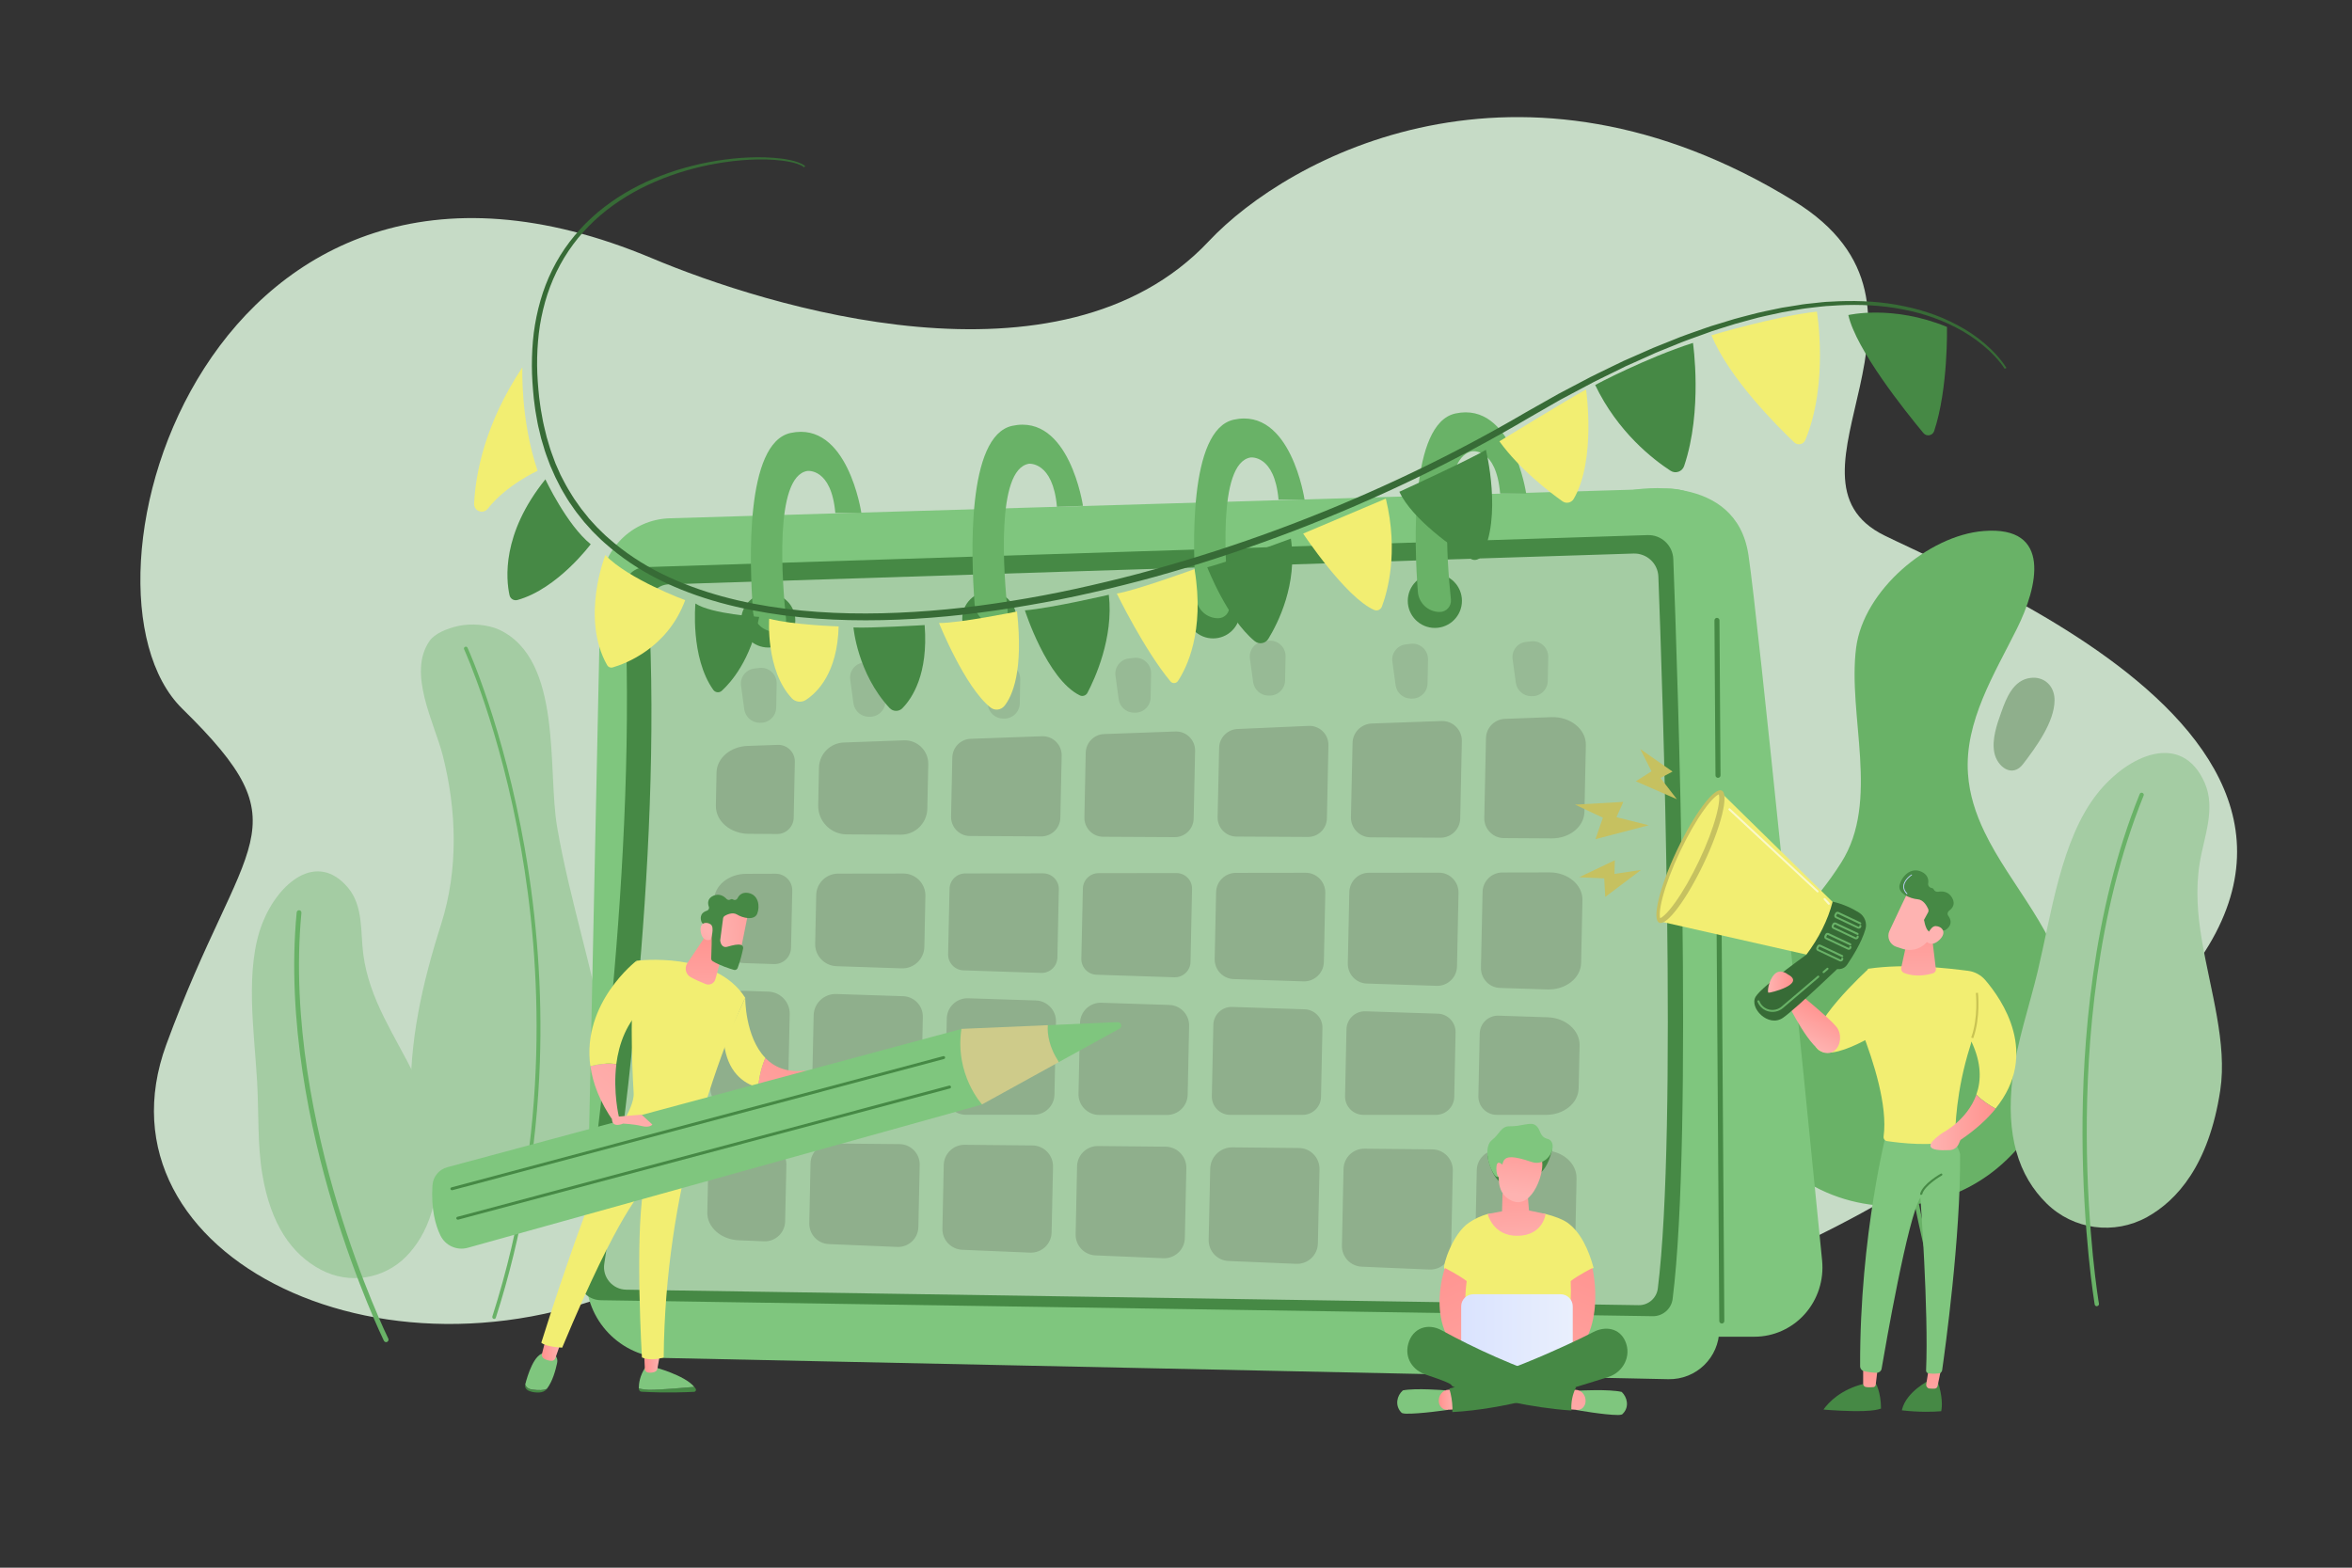<?xml version="1.0" encoding="utf-8"?>
<!-- Generator: Adobe Illustrator 23.0.1, SVG Export Plug-In . SVG Version: 6.00 Build 0)  -->
<svg version="1.1" xmlns="http://www.w3.org/2000/svg" xmlns:xlink="http://www.w3.org/1999/xlink" x="0px" y="0px"
	 viewBox="0 0 2475 1650" style="enable-background:new 0 0 2475 1650;" xml:space="preserve">
<rect x="0" y="0" width="2475" height="1650" fill="#333333" stroke="none"/>
<style type="text/css">
	.st0{fill:#C6DBC6;}
	.st1{fill:#A4CCA3;}
	.st2{fill:#69B267;}
	.st3{fill:#8FAF8C;}
	.st4{fill:#7FC67E;}
	.st5{fill:#468945;}
	.st6{fill:#97BA95;}
	.st7{fill:#376B36;}
	.st8{fill:#F2EE72;}
	.st9{fill:url(#SVGID_1_);}
	.st10{fill:url(#SVGID_2_);}
	.st11{fill:url(#SVGID_3_);}
	.st12{fill:url(#SVGID_4_);}
	.st13{fill:url(#SVGID_5_);}
	.st14{fill:url(#SVGID_6_);}
	.st15{fill:url(#SVGID_7_);}
	.st16{fill:url(#SVGID_8_);}
	.st17{fill:url(#SVGID_9_);}
	.st18{fill:#CECB8A;}
	.st19{fill:url(#SVGID_10_);}
	.st20{fill:url(#SVGID_11_);}
	.st21{fill:url(#SVGID_12_);}
	.st22{fill:url(#SVGID_13_);}
	.st23{fill:url(#SVGID_14_);}
	.st24{fill:url(#SVGID_15_);}
	.st25{fill:url(#SVGID_16_);}
	.st26{fill:url(#SVGID_17_);}
	.st27{fill:url(#SVGID_18_);}
	.st28{fill:url(#SVGID_19_);}
	.st29{fill:url(#SVGID_20_);}
	.st30{fill:url(#SVGID_21_);}
	.st31{fill:#C9C353;}
	.st32{fill:url(#SVGID_22_);}
	.st33{fill:url(#SVGID_23_);}
	.st34{fill:#C6C160;}
	.st35{opacity:0.62;fill:#FFFFFF;}
	.st36{fill:url(#SVGID_24_);}
	.st37{fill:url(#SVGID_25_);}
	.st38{fill:url(#SVGID_26_);}
	.st39{fill:#BDD0FB;}
</style>
<g id="Background">
</g>
<g id="Illustration">
	<path class="st0" d="M1887.8,211.6c182.6,112.3-29.5,290.9,95.4,352.1s645.5,270.1,182.5,583.3c-232.4,157.2-499,331.3-867.1,186.2
		c-368.2-145.1-329.9-130.7-607.7,8.1c-277.8,138.8-597.7-19-515.9-241.9c81.8-222.9,147.5-225.3,16.8-353.5
		C61,617.6,220,75.7,686.3,271.9c119.1,50.1,429.7,148,585.6-17.9C1356.3,164.2,1599.2,34.1,1887.8,211.6z"/>
	<path class="st1" d="M482.4,658.8c-12.4,2.7-25.1,8.2-30.3,15.7c-23.7,33.7,5,86.3,13.7,120.2c14.9,58.2,16.7,120.4-1.6,178
		c-19.9,62.5-34.1,124.5-31.8,190.7c1.2,34.1,7.8,70.8,27.2,99.7c36.8,54.7,143.7,36.2,168.7-19.1c19.9-44.1,17.9-94.3,10.2-140.9
		c-13.1-78.4-38.7-154.1-52.2-232.4c-10.4-59.9,6.1-175.8-60.5-207.7C513.5,657.2,495.6,655.9,482.4,658.8z"/>
	<g>
		<path class="st2" d="M520,1388.2c-0.2,0-0.4,0-0.6-0.1c-1-0.3-1.6-1.5-1.3-2.5c62.1-194.1,50.8-374.6,30.3-491.9
			c-22.2-127.1-59.6-209.4-60-210.3c-0.5-1,0-2.2,1-2.6c1-0.5,2.2,0,2.6,1c0.4,0.8,37.9,83.5,60.2,211.1
			c13.1,74.9,18.4,150.5,15.9,224.6c-3.2,92.7-18.7,183.3-46.3,269.3C521.6,1387.7,520.8,1388.2,520,1388.2z"/>
	</g>
	<path class="st1" d="M458,1194.5c-5.8-41.8-34-83.4-53.8-123.5c-10.5-21.2-18.8-42.9-21.9-66.5c-3.1-23.5,0.2-50.8-16.1-70.2
		c-32.9-39.1-73.3-4.9-89.9,36.9c-19.2,48.5-8.6,115.1-5.7,168c1.8,31.9,0.2,65.6,5.5,97.1c8.8,52.1,30.5,83.7,61.6,100.1
		c29.8,15.8,66.3,10,89.9-14.1C448.8,1300.4,467.4,1261.9,458,1194.5z"/>
	<g>
		<path class="st2" d="M406.3,1412.6c-0.9,0-1.8-0.5-2.3-1.4c-0.3-0.6-28.5-58.6-53.8-142.8c-23.4-77.7-48.9-194.2-38-308.1
			c0.1-1.4,1.4-2.4,2.7-2.3c1.4,0.1,2.4,1.4,2.3,2.7c-10.8,113.1,14.6,228.9,37.8,306.1c25.2,83.8,53.3,141.5,53.6,142.1
			c0.6,1.2,0.1,2.7-1.1,3.4C407.1,1412.5,406.7,1412.6,406.3,1412.6z"/>
	</g>
	<g>
		<path class="st2" d="M2088.2,875.5c-9.2-19.2-15.8-39.2-17.3-61c-3.9-55,28.1-105.7,51.6-153c21.6-43.5,37.6-108.4-35.2-102.6
			c-58,4.6-126.3,62.4-134.1,122.8c-9.2,71.4,25.5,161.4-15.7,226.2c-57.6,90.7-99.2,69.9-99.2,223c0,65.4,36.2,101.5,77.7,121.4
			c65.5,31.4,143.6,18.7,195.8-31.8c46.1-44.6,73.5-108.8,64.2-173.2C2166.7,982.1,2115.7,932.8,2088.2,875.5z"/>
		<g>
			<path class="st2" d="M2039.5,1367.8c-1,0-1.9-0.7-2.2-1.7c-36.1-144.1-55.8-274.8-58.4-388.4c-2.1-90.9,6.6-171.2,25.9-238.5
				c33-115.1,84.7-152,86.9-153.6c1-0.7,2.4-0.5,3.1,0.6c0.7,1,0.5,2.4-0.6,3.1c-0.5,0.4-52.9,37.9-85.3,151.7
				c-30,105.2-48.7,298.8,32.7,624c0.3,1.2-0.4,2.4-1.6,2.7C2039.8,1367.8,2039.6,1367.8,2039.5,1367.8z"/>
		</g>
	</g>
	<path class="st3" d="M2146,714.1c-2.8-0.8-5.9-1-9.2-0.6c-18.2,2.1-25.6,21.2-30.9,36.2c-4.6,12.8-10,28.4-7.3,42.3
		c2.9,15,18.9,27.3,30.4,12c13.2-17.3,32.9-43.9,33-66.9C2162.1,725.6,2155.7,716.7,2146,714.1z"/>
	<path class="st1" d="M2336.4,1147.4c7.4-48.9-10.4-105.1-19.2-156.8c-4.7-27.4-6.9-54.5-2.5-82.1c4.4-27.4,17.2-57,5.4-84.3
		c-23.9-55-80.8-30-113.4,11.4c-37.8,48-48.1,126.6-62.5,187c-8.7,36.4-21.7,73.8-26.3,111c-7.6,61.5,6.3,104.2,35.8,133.1
		c28.2,27.7,71.2,33.4,105.8,14.2C2290.7,1263.5,2324.5,1226.3,2336.4,1147.4z"/>
	<g>
		<path class="st2" d="M2206.4,1374.8c-1.1,0-2-0.8-2.2-1.9c-0.1-0.7-12.5-75.4-12.8-178.4c-0.3-95.1,9.9-234.5,60.2-358.8
			c0.5-1.2,1.8-1.7,2.9-1.2c1.2,0.5,1.7,1.8,1.2,2.9c-50,123.6-60.1,262.4-59.8,357c0.3,102.6,12.6,177,12.8,177.7
			c0.2,1.2-0.6,2.4-1.9,2.6C2206.6,1374.8,2206.5,1374.8,2206.4,1374.8z"/>
	</g>
	<path class="st4" d="M1917.4,1326.7c-19.1-193-67-672.4-77.5-742.5c-13.1-88.1-121.1-68.6-121.1-68.6l-23.1,891.3h150.5
		c20.2,0,39.5-8.7,53.1-24C1912.9,1367.5,1919.4,1347.2,1917.4,1326.7z"/>
	<path class="st4" d="M700,1429.3c-47-1-84.3-39.9-83.3-86.9l15.3-723.5c0.8-39.9,32.8-72.2,72.7-73.4l1050.1-31.2
		c31.2-0.9,57,24.2,56.9,55.4l-2.5,829.6c-0.1,29.4-24.2,52.9-53.6,52.3L700,1429.3z"/>
	<path class="st5" d="M632.3,1368.5c-15-0.2-26.4-13.7-24.1-28.6c15.5-98.5,64.1-437.4,48.5-718.8c-0.7-12.8,9.2-23.7,22.1-24.2
		l1054.9-33.7c14.5-0.5,26.6,10.8,27.1,25.3c4.5,118.3,21.2,605.4-0.7,778.6c-1.3,10.5-10.4,18.4-21,18.2L632.3,1368.5z"/>
	<path class="st1" d="M659,1357.4c-14.5-0.2-25.4-13.2-23.1-27.5c14.9-94.8,61.7-420.9,46.7-691.7c-0.7-12.3,8.9-22.8,21.2-23.2
		l1015.2-32.4c13.9-0.4,25.6,10.4,26.1,24.3c4.3,113.8,20.4,582.6-0.6,749.3c-1.3,10.1-10,17.7-20.2,17.5L659,1357.4z"/>
	<path class="st3" d="M1282.9,787l-1.6,73.1c-0.2,11.2,8.7,20.4,19.9,20.4l75,0.4c10.9,0.1,19.9-8.6,20.1-19.6l1.6-76.9
		c0.2-11.6-9.3-20.9-20.9-20.4l-75.1,3.3C1291.5,767.9,1283.1,776.5,1282.9,787z"/>
	<path class="st3" d="M1020.7,879.9l75,0.4c10.9,0.1,19.9-8.7,20.1-19.6l1.4-65.4c0.2-11.5-9.2-20.8-20.7-20.4l-75.1,2.7
		c-10.6,0.4-19,9-19.3,19.6l-1.3,62.3C1000.6,870.7,1009.6,879.9,1020.7,879.9z"/>
	<path class="st3" d="M1086.4,1205.6l-71.3-0.7c-11.9-0.1-21.8,9.4-22,21.4l-1.4,66.8c-0.3,11.9,9,21.8,20.9,22.3l71.3,3
		c12.2,0.5,22.5-9.1,22.7-21.3l1.5-69.1C1108.3,1215.7,1098.6,1205.7,1086.4,1205.6z"/>
	<path class="st3" d="M966.4,1291.4l1.4-65.3c0.3-11.9-9.3-21.8-21.2-21.9l-72.1-0.7c-11.7-0.1-21.4,9.2-21.6,21l-1.3,63
		c-0.2,11.7,8.9,21.4,20.5,21.9l72,3C956.1,1312.9,966.2,1303.5,966.4,1291.4z"/>
	<path class="st3" d="M972.7,996.6l1.1-53.6c0.3-12.9-10.2-23.6-23.1-23.6l-68.8,0.1c-12.5,0-22.8,10.1-23,22.6l-1.1,51.2
		c-0.3,12.6,9.7,23.1,22.3,23.6l68.8,2.3C961.7,1019.6,972.4,1009.4,972.7,996.6z"/>
	<path class="st3" d="M969.4,1152.4l1.7-82c0.3-11.7-9-21.5-20.7-21.9l-70.4-2.3c-12.8-0.4-23.6,9.7-23.8,22.6l-1.8,82.7
		c-0.3,12,9.4,21.9,21.4,21.9l72.1,0C959.6,1173.4,969.1,1164,969.4,1152.4z"/>
	<path class="st3" d="M1161,880.7l75,0.4c10.9,0.1,19.9-8.6,20.1-19.6l1.5-71.2c0.2-11.5-9.2-20.8-20.7-20.4l-75.1,2.7
		c-10.6,0.4-19,9-19.3,19.6l-1.4,68.1C1140.9,871.5,1149.8,880.7,1161,880.7z"/>
	<path class="st3" d="M1109.6,1152l1.6-76.7c0.3-11.9-9.2-21.9-21.1-22.3l-71.3-2.3c-12.1-0.4-22.3,9.2-22.5,21.3l-1.7,79
		c-0.3,12.2,9.6,22.3,21.8,22.3l71.3,0C1099.7,1173.4,1109.4,1163.9,1109.6,1152z"/>
	<path class="st3" d="M1237.9,918.9L1156,919c-9,0-16.3,7.2-16.5,16.2l-1.6,73.8c-0.2,9.1,6.9,16.6,16,16.9l81.8,2.7
		c9.2,0.3,16.9-7,17.1-16.2l1.6-76.6C1254.7,926.5,1247.2,918.9,1237.9,918.9z"/>
	<path class="st3" d="M1279.7,939.1l-1.5,70.2c-0.2,11.4,8.7,20.9,20.1,21.2l73.3,2.4c11.6,0.4,21.2-8.8,21.5-20.3l1.5-72.8
		c0.2-11.7-9.2-21.3-20.8-21.2l-73.4,0.1C1289.1,918.8,1279.9,927.8,1279.7,939.1z"/>
	<path class="st3" d="M1013.8,1021.3l81.8,2.7c9.2,0.3,16.9-7,17.1-16.2l1.5-71.7c0.2-9.3-7.3-16.9-16.6-16.9l-81.9,0.1
		c-9,0-16.3,7.2-16.5,16.2l-1.5,68.9C997.6,1013.4,1004.7,1021,1013.8,1021.3z"/>
	<path class="st3" d="M1230.3,1057.7l-71.3-2.3c-12.1-0.4-22.3,9.2-22.5,21.3l-1.6,74.5c-0.3,12.2,9.6,22.3,21.8,22.3l71.3,0
		c11.9,0,21.6-9.5,21.8-21.4l1.5-72.1C1251.7,1068,1242.3,1058,1230.3,1057.7z"/>
	<path class="st3" d="M1373,1062.3l-76.3-2.5c-10.7-0.4-19.7,8.1-19.9,18.9l-1.6,75c-0.2,10.8,8.5,19.7,19.3,19.7l76.3,0
		c10.5,0,19.1-8.4,19.3-18.9l1.5-72.5C1391.9,1071.5,1383.5,1062.7,1373,1062.3z"/>
	<path class="st3" d="M891,878.2l56.9,0.3c15.1,0.1,27.5-12,27.9-27.1l1-47c0.3-14.2-11.4-25.7-25.6-25.2l-63.3,2.3
		c-14.4,0.5-25.8,12.2-26.1,26.5l-0.8,39.2C860.5,864.2,874,878.1,891,878.2z"/>
	<path class="st3" d="M827.5,1226.4c0.3-12.8-10-23.4-22.8-23.6l-24.8-0.2c-18.8-0.2-34.3,12.3-34.6,28l-1,45.4
		c-0.3,15.6,14.3,28.6,33,29.4l26.6,1.1c12,0.5,22.1-9,22.3-21L827.5,1226.4z"/>
	<path class="st3" d="M1624.8,1210.8l-48.8-0.5c-12-0.1-21.8,9.4-22,21.4l-1.8,85.1c-0.3,11.9,9,21.8,20.9,22.3l48.5,2.1
		c19.4,0.8,35.6-11.8,35.9-27.9l1.5-72.9C1659.4,1224.2,1644,1211,1624.8,1210.8z"/>
	<path class="st3" d="M781.9,1173.3l24.2,0c12.6,0,22.8-10,23.1-22.6l1.8-83.4c0.3-12.6-9.7-23.1-22.3-23.6l-24.4-0.8
		c-19.2-0.6-35.2,11.9-35.5,27.9l-1.5,72.9C746.8,1160,762.5,1173.3,781.9,1173.3z"/>
	<path class="st3" d="M783.9,1013.7l30.5,1c9.7,0.3,17.8-7.4,18-17.1l1.3-60.2c0.2-9.8-7.7-17.8-17.5-17.8l-30.8,0.1
		c-18.7,0-33.8,12.4-34.1,28l-0.8,36.7C750.2,1000,765.1,1013.1,783.9,1013.7z"/>
	<path class="st3" d="M1632.6,754.8l-48.9,1.8c-11,0.4-19.8,9.3-20,20.3l-1.8,84c-0.2,11.6,9.1,21.2,20.7,21.2l50.3,0.3
		c18.8,0.1,34.1-12.3,34.4-28l1.5-70.3C1669.1,767.6,1652.5,754.1,1632.6,754.8z"/>
	<path class="st3" d="M1226.7,1206.9l-71.3-0.7c-11.9-0.1-21.8,9.4-22,21.4l-1.5,71.4c-0.3,11.9,9,21.8,20.9,22.3l71.3,3
		c12.2,0.5,22.5-9.1,22.7-21.3l1.6-73.7C1248.5,1217.1,1238.8,1207.1,1226.7,1206.9z"/>
	<path class="st3" d="M1630.5,918.2l-49.6,0.1c-11.3,0-20.5,9.1-20.8,20.4l-1.7,79.9c-0.2,11.4,8.7,20.9,20.1,21.2l49.8,1.6
		c19.2,0.6,35.2-11.9,35.5-27.9l1.4-65.9C1665.7,931.4,1649.9,918.1,1630.5,918.2z"/>
	<path class="st3" d="M1628.7,1070.7l-51.7-1.7c-10.8-0.4-19.7,8.1-19.9,18.9l-1.4,65.8c-0.2,10.8,8.5,19.7,19.3,19.7l52,0
		c18.7,0,33.9-12.4,34.2-28l1-45.4C1662.4,1084.4,1647.5,1071.3,1628.7,1070.7z"/>
	<path class="st3" d="M1416.9,1083.3l-1.5,70.4c-0.2,10.8,8.5,19.7,19.3,19.7l76.3,0c10.5,0,19.1-8.4,19.3-18.9l1.4-67.9
		c0.2-10.6-8.1-19.4-18.7-19.7l-76.3-2.5C1426.1,1064.1,1417.1,1072.6,1416.9,1083.3z"/>
	<path class="st3" d="M1507.1,1209.7l-71.3-0.7c-12-0.1-21.8,9.4-22,21.4l-1.7,80.5c-0.3,11.9,9,21.8,20.9,22.3l71.2,3
		c12.2,0.5,22.5-9.1,22.8-21.4l1.8-82.8C1529,1219.8,1519.3,1209.8,1507.1,1209.7z"/>
	<path class="st3" d="M787.9,877.6l29.8,0.2c9.5,0.1,17.3-7.6,17.5-17.1l1.2-58.9c0.2-10-8-18.2-18.1-17.8l-31.6,1.1
		c-18.1,0.6-32.4,12.9-32.7,27.9l-0.7,35.1C753.1,864.3,768.6,877.5,787.9,877.6z"/>
	<path class="st3" d="M1366.9,1208.3l-70.1-0.7c-12.6-0.1-23,9.9-23.3,22.6l-1.6,74.7c-0.3,11.9,9,21.8,20.9,22.3l71.2,3
		c12.2,0.5,22.5-9.1,22.8-21.4l1.7-78.2C1388.7,1218.4,1379,1208.4,1366.9,1208.3z"/>
	<path class="st3" d="M1423.3,781.9l-1.7,78.2c-0.2,11.6,9.1,21.2,20.7,21.2l73.4,0.4c11.4,0.1,20.7-9,20.9-20.4l1.7-81.2
		c0.3-11.9-9.6-21.7-21.5-21.2l-73.4,2.6C1432.3,762,1423.5,770.9,1423.3,781.9z"/>
	<path class="st3" d="M1419.9,938.9l-1.6,75.1c-0.2,11.4,8.7,20.9,20.1,21.2l73.3,2.4c11.6,0.4,21.2-8.8,21.5-20.3l1.6-77.6
		c0.2-11.7-9.2-21.3-20.8-21.2l-73.4,0.1C1429.4,918.5,1420.2,927.6,1419.9,938.9z"/>
	<path class="st6" d="M779.8,721.8l3.4,24.8c1.1,7.9,7.8,13.9,15.8,14.1l1.2,0c9,0.2,16.4-6.9,16.6-15.9l0.5-25.3
		c0.2-9.8-8.3-17.6-18-16.5l-5.1,0.6C785,704.5,778.5,712.8,779.8,721.8z"/>
	<path class="st6" d="M894.7,715.5l3.4,24.8c1.1,7.9,7.8,13.9,15.8,14.1l1.2,0c9,0.2,16.4-6.9,16.6-15.9l0.5-25.3
		c0.2-9.8-8.3-17.6-18-16.5l-5.1,0.6C899.9,698.1,893.4,706.4,894.7,715.5z"/>
	<path class="st6" d="M1036.1,717.4l3.4,24.8c1.1,7.9,7.8,13.9,15.8,14.1l1.2,0c9,0.2,16.4-6.9,16.6-15.9l0.5-25.3
		c0.2-9.8-8.3-17.6-18-16.5l-5.1,0.6C1041.3,700,1034.8,708.3,1036.1,717.4z"/>
	<path class="st6" d="M1173.8,711.2l3.4,24.8c1.1,7.9,7.8,13.9,15.8,14.1l1.2,0c9,0.2,16.4-6.9,16.6-15.9l0.5-25.3
		c0.2-9.8-8.3-17.6-18-16.5l-5.1,0.6C1179.1,693.9,1172.6,702.2,1173.8,711.2z"/>
	<path class="st6" d="M1315.3,693.2l3.4,24.8c1.1,7.9,7.8,13.9,15.8,14.1l1.2,0c9,0.2,16.4-6.9,16.6-15.9l0.5-25.3
		c0.2-9.8-8.3-17.6-18-16.5l-5.1,0.6C1320.5,675.9,1314.1,684.2,1315.3,693.2z"/>
	<path class="st6" d="M1465.2,696.4l3.4,24.8c1.1,7.9,7.8,13.9,15.8,14.1l1.2,0c9,0.2,16.4-6.9,16.6-15.9l0.5-25.3
		c0.2-9.8-8.3-17.6-18-16.5l-5.1,0.6C1470.4,679.1,1463.9,687.4,1465.2,696.4z"/>
	<path class="st6" d="M1591.7,693.8l3.4,24.8c1.1,7.9,7.8,13.9,15.8,14.1l1.2,0c9,0.2,16.4-6.9,16.6-15.9l0.5-25.3
		c0.2-9.8-8.3-17.6-18-16.5l-5.1,0.6C1596.9,676.4,1590.5,684.7,1591.7,693.8z"/>
	<g>
		<path class="st5" d="M1811.9,1393c-1.5,0-2.7-1.2-2.7-2.6l-3.2-467.1c0-1.5,1.2-2.7,2.6-2.7c0,0,0,0,0,0c1.5,0,2.7,1.2,2.7,2.6
			l3.2,467.1C1814.5,1391.8,1813.4,1393,1811.9,1393C1811.9,1393,1811.9,1393,1811.9,1393z"/>
		<path class="st5" d="M1807.9,818.7c-1.5,0-2.7-1.2-2.7-2.6l-1.1-163.1c0-1.5,1.2-2.7,2.6-2.7c0,0,0,0,0,0c1.5,0,2.7,1.2,2.7,2.6
			l1.1,163.1C1810.6,817.4,1809.4,818.6,1807.9,818.7C1807.9,818.7,1807.9,818.7,1807.9,818.7z"/>
	</g>
	
		<ellipse transform="matrix(0.924 -0.383 0.383 0.924 -188.464 358.962)" class="st5" cx="808.1" cy="653.2" rx="28.5" ry="28.5"/>
	
		<ellipse transform="matrix(0.707 -0.707 0.707 0.707 -155.361 926.98)" class="st5" cx="1041.3" cy="651" rx="28.5" ry="28.5"/>
	
		<ellipse transform="matrix(0.707 -0.707 0.707 0.707 -80.997 1091.184)" class="st5" cx="1276.7" cy="643.4" rx="28.5" ry="28.5"/>
	<circle class="st5" cx="1509.9" cy="632.4" r="28.5"/>
	<g>
		<path class="st2" d="M1531.5,435.2c-47.9,10.4-43.4,136.5-39.5,187.6c0.9,12,10.9,21.3,23,21.3c3.4,0,6.5-1.4,8.8-3.9
			c2.2-2.5,3.3-5.8,3-9.2c-4.1-38.7-12.9-150,22.3-156c0,0,25.3-4.5,29.5,44.5h27.4C1606,519.6,1591.7,422.1,1531.5,435.2z"/>
		<path class="st2" d="M1298.3,441.7c-47.9,10.5-43.4,136.5-39.5,187.7c0.9,12,10.9,21.3,23,21.3c3.4,0,6.5-1.4,8.8-3.9
			c2.2-2.5,3.3-5.8,3-9.2c-4.1-38.7-12.9-150.1,22.3-156.1c0,0,25.3-3.5,29.5,44.4h27.4C1372.8,526,1358.5,428.5,1298.3,441.7z"/>
		<path class="st2" d="M1065.1,448.2c-47.9,10.5-43.4,136.5-39.5,187.7c0.9,12,10.9,21.4,23,21.4c3.4,0,6.5-1.4,8.8-3.9
			c2.2-2.5,3.3-5.8,3-9.2c-4.1-38.7-12.9-150.2,22.3-156.1c0,0,25.3-2.8,29.5,45.3l27.4-1C1139.6,532.4,1125.3,435,1065.1,448.2z"/>
		<path class="st2" d="M831.9,455.7c-47.9,10.5-43.4,136.6-39.5,187.8c0.9,12,10.9,21.4,23,21.4c3.4,0,6.5-1.4,8.8-3.9
			c2.2-2.5,3.3-5.8,3-9.1c-4.1-38.7-12.9-150.3,22.3-156.2c0,0,25.3-3.7,29.5,44.2h27.4C906.4,539.8,892.1,442.6,831.9,455.7z"/>
	</g>
	<path class="st7" d="M2111.4,387.3c-3.1-5-6.7-9.4-10.5-13.7c-1.9-2.2-4-4.1-6-6.2c-2.1-2-4.2-3.9-6.4-5.8
		c-8.7-7.5-18.3-13.9-28.5-19.3c-10.1-5.4-20.7-10-31.7-13.5c-10.9-3.7-22.1-6.1-33.4-8.2c-22.7-3.9-45.8-4.5-68.7-3.1
		c-5.7,0.1-11.4,0.9-17.1,1.5l-8.6,0.9c-2.9,0.3-5.7,0.8-8.5,1.3c-5.7,0.9-11.3,1.7-17,2.7l-16.8,3.5c-5.6,1.1-11.2,2.6-16.7,4
		c-5.5,1.5-11.1,2.8-16.6,4.4l-16.4,5l-8.2,2.5c-2.7,0.9-5.4,1.9-8.1,2.8c-10.8,3.9-21.7,7.4-32.2,11.9l-16,6.4l-4,1.6l-3.9,1.7
		l-7.9,3.5l-15.7,6.9l-3.9,1.7l-3.9,1.9l-7.7,3.7l-15.4,7.5c-2.6,1.3-5.2,2.5-7.7,3.8l-7.6,4l-15.2,8l-7.6,4l-3.8,2l-3.7,2.1
		l-29.9,16.9c-78.6,46.1-161.1,85.3-246.2,117.8c-42.5,16.2-85.7,30.7-129.5,43.3c-21.8,6.4-43.8,12.2-66,17.5
		c-22.1,5.3-44.3,10.2-66.7,14.4c-22.4,4.2-44.8,7.8-67.4,10.8c-22.5,2.9-45.2,5.1-67.9,6.5c-45.3,2.8-91,2.4-136-3.3
		c-44.9-5.7-89.4-16.8-130-36.8c-20.2-10-39.1-22.5-56-37.4c-2.2-1.8-4.2-3.8-6.2-5.7c-2-2-4-3.9-6-5.9l-5.7-6.2l-2.8-3.1
		c-0.9-1.1-1.8-2.2-2.6-3.3l-5.3-6.6c-1.7-2.2-3.2-4.6-4.9-6.9c-3.4-4.5-6.1-9.4-9.1-14.2c-1.5-2.4-2.7-4.9-4.1-7.4
		c-1.3-2.5-2.6-5-3.9-7.5l-3.4-7.7c-1.2-2.6-2.3-5.1-3.2-7.8c-1.9-5.3-4-10.5-5.5-16l-2.4-8.1l-2-8.2c-0.6-2.8-1.4-5.5-1.9-8.3
		l-1.5-8.3c-1.1-5.5-1.7-11.2-2.5-16.8c-1.2-11.2-2.1-22.5-2.2-33.8c-0.1-11.3,0.5-22.6,1.8-33.8c1.3-11.2,3.6-22.3,6.6-33.1
		c6.1-21.7,16-42.3,29.4-60.4c6.7-9.1,14.3-17.5,22.5-25.2c8.3-7.7,17.2-14.7,26.6-20.9c9.4-6.2,19.3-11.8,29.6-16.6
		c10.3-4.8,20.8-9,31.6-12.5c21.6-7,44-11.5,66.6-13.5c11.3-0.9,22.7-1.3,34-0.5c5.7,0.4,11.3,1,16.8,2.1c2.8,0.5,5.5,1.2,8.2,2.1
		c2.6,0.9,5.3,2,7.3,3.7l1.1-1.3c-2.4-1.9-5.1-3.1-7.8-4.1c-2.7-1-5.5-1.7-8.4-2.3c-5.6-1.2-11.4-1.9-17.1-2.3
		c-11.4-0.9-22.9-0.7-34.4,0.1c-22.9,1.7-45.5,6.1-67.4,12.9c-10.9,3.5-21.7,7.6-32.1,12.3c-10.4,4.8-20.5,10.3-30.2,16.6
		c-9.6,6.3-18.8,13.3-27.3,21.1c-8.5,7.8-16.3,16.4-23.3,25.6c-14,18.4-24.3,39.5-30.6,61.7c-3.2,11.1-5.5,22.4-7,33.9
		c-1.4,11.4-2,23-2,34.5c0,11.5,0.9,23,2,34.4c0.8,5.7,1.3,11.4,2.4,17.1l1.5,8.5c0.5,2.8,1.2,5.6,1.9,8.4l2,8.4l2.5,8.3
		c1.5,5.6,3.6,11,5.6,16.4c0.9,2.7,2.1,5.4,3.3,8l3.5,7.9c1.3,2.6,2.6,5.1,3.9,7.7c1.3,2.6,2.6,5.2,4.1,7.6c3,5,5.8,10,9.3,14.7
		c1.7,2.4,3.2,4.8,5,7.1l5.4,6.8c0.9,1.1,1.8,2.3,2.7,3.4l2.9,3.2l5.8,6.5c2,2.1,4.1,4.1,6.2,6.1c2.1,2,4.1,4.1,6.3,5.9
		c17.3,15.4,36.6,28.4,57.2,38.7c20.6,10.3,42.4,18.3,64.5,24.4c22.2,6.1,44.8,10.4,67.6,13.4c45.6,5.8,91.6,6.3,137.3,3.6
		c22.9-1.4,45.7-3.5,68.4-6.5c22.7-2.9,45.3-6.6,67.8-10.7c22.5-4.1,44.9-9,67.1-14.3c22.2-5.3,44.4-11.1,66.3-17.5
		c43.9-12.7,87.3-27.5,130-43.8c85.4-32.8,168.2-72.4,246.9-118.9l29.6-17l3.7-2.1l3.8-2l7.5-4l15.1-8l7.5-4
		c2.5-1.3,5.1-2.5,7.6-3.8l15.3-7.5l7.7-3.8l3.8-1.9l3.9-1.7l15.6-7l7.8-3.5l3.9-1.8l3.9-1.6l15.8-6.4c10.5-4.5,21.2-8.1,31.9-12
		c2.7-0.9,5.3-2,8-2.9l8.1-2.6l16.3-5.1c5.5-1.6,11-3,16.4-4.5c5.5-1.5,11-3,16.5-4.1l16.6-3.6c5.6-1,11.2-1.9,16.8-2.9
		c2.8-0.4,5.6-1,8.4-1.3l8.5-1c5.6-0.6,11.3-1.4,16.9-1.6c22.6-1.7,45.4-1.3,67.8,2.2c11.2,1.9,22.3,4.2,33.1,7.7
		c10.8,3.3,21.3,7.7,31.4,12.9c10.1,5.2,19.6,11.4,28.3,18.6c2.1,1.9,4.3,3.7,6.4,5.6c2,2,4.1,3.9,6,6c3.9,4.1,7.5,8.5,10.5,13.2
		L2111.4,387.3z"/>
	<path class="st5" d="M2048.8,344.1c0,0,1.4,65-13.5,109.6c-1.6,4.9-8,6.1-11.3,2.1c-19.3-23.2-70.9-87.9-79-124.2
		C1944.9,331.6,1991.7,320.5,2048.8,344.1z"/>
	<path class="st8" d="M1911.9,328c0,0,12.7,75.4-12.2,135.2c-1.9,4.6-7.9,5.9-11.5,2.5c-18.7-17.8-68.3-67.4-87.3-112.8
		C1800.9,352.9,1869.7,332.5,1911.9,328z"/>
	<path class="st5" d="M1781.5,360.9c0,0,10.5,71-9.3,129.6c-2,6-9.2,8.4-14.4,4.9c-18-11.7-55.5-40.6-79.2-90.2
		C1678.5,405.1,1732.5,376.6,1781.5,360.9z"/>
	<path class="st8" d="M1669,409.9c0,0,10.9,74.2-13,115.2c-2.4,4.1-7.8,5.3-11.7,2.6c-13.7-9.7-45.2-33.8-66.5-63.2
		C1577.7,464.5,1651.5,419.4,1669,409.9z"/>
	<path class="st5" d="M1563.6,473.4c0,0,17.6,70.8-4.6,111.7c-2.3,4.1-7.5,5.5-11.5,3c-17.1-10.9-61-41-75-70.5
		C1472.6,517.6,1549.5,482.3,1563.6,473.4z"/>
	<path class="st8" d="M1458.3,524.8l-87,36.8c0,0,44.6,67.3,74.8,80.4c3.1,1.4,6.7-0.3,8-3.4C1459.5,624.3,1472.2,582,1458.3,524.8z
		"/>
	<path class="st5" d="M1358.4,566.9c0,0-68.1,25.4-88,30.1c0,0,20.7,53.8,49.9,77.8c4.5,3.7,11.2,2.7,14.3-2.3
		C1344.9,655.6,1365.5,615.1,1358.4,566.9z"/>
	<path class="st8" d="M1257,599c0,0-63.4,23-81.8,25.7c0,0,29,59.5,56.5,92.5c2.1,2.5,6,2.3,7.8-0.4
		C1248.2,703.8,1268.1,665.3,1257,599z"/>
	<path class="st5" d="M1166.8,626c0,0-61.2,14.2-88.3,16.4c0,0,23.1,72.5,57.8,89.5c2.9,1.4,6.5,0.2,8-2.7
		C1151.8,715,1172.1,671.5,1166.8,626z"/>
	<path class="st8" d="M1070.2,643.6c0,0-61.5,12.5-82.1,12.1c0,0,27.2,67.8,54.3,89c4.5,3.5,11,2.7,14.6-1.8
		C1065.3,732.5,1077.1,706.3,1070.2,643.6z"/>
	<path class="st5" d="M973,657.9c0,0-57.7,3.4-74.9,2.5c0,0,4.1,48.3,38,84.8c3.6,3.9,9.8,4,13.5,0.2C959.8,735,977,709.6,973,657.9
		z"/>
	<path class="st8" d="M882.5,659.3c0,0-48.1-1.5-73.1-8.1c0,0-3.9,54.1,23.8,83.7c3.8,4.1,10.1,4.8,14.8,1.8
		C860.1,728.8,881.2,708.2,882.5,659.3z"/>
	<path class="st5" d="M798.9,649.3c0,0-50.1-2.9-67.1-14.1c0,0-5.6,56.6,18.8,90.9c2.1,2.9,6.2,3.4,8.9,1
		C769,718.4,790,694.9,798.9,649.3z"/>
	<path class="st8" d="M721,631.7c0,0-59.7-22-84-47.5c0,0-26.3,66.1,1.9,115.9c1.1,2,3.5,3,5.7,2.4
		C657.8,698.7,702.4,682.3,721,631.7z"/>
	<path class="st5" d="M573.9,504.5c0,0,22.5,48,47.7,68.3c0,0-34.9,47-77.1,58.7c-3.7,1-7.4-1.2-8.3-4.9
		C532.5,609.8,527.6,562,573.9,504.5z"/>
	<path class="st8" d="M549.7,386.6c0,0-2.2,55.1,16,108.9c0,0-32.7,14.8-52.4,39.9c-4.9,6.2-14.8,2.5-14.4-5.4
		C500.5,498.3,510.2,445.9,549.7,386.6z"/>
	<path class="st5" d="M730.6,1459.7c-10.3,0.9-28.2,2.3-42.2,3c-8.5,0.4-13.3-0.5-16.1-1.6c0,0.3,0,0.6,0,0.9
		c0.1,1.5,1.3,2.7,2.8,2.8c26.6,1.5,47.8,0.5,55.3,0.1c1.6-0.1,2.5-1.8,1.7-3.1C731.7,1461,731.2,1460.4,730.6,1459.7z"/>
	<path class="st4" d="M688.4,1462.7c14.1-0.6,31.9-2.1,42.2-3c-10.1-12.4-42.2-20.8-42.2-20.8h-9.1c-6.2,9-7.1,17.6-7.1,22.2
		C675.1,1462.2,680,1463.1,688.4,1462.7z"/>
	<linearGradient id="SVGID_1_" gradientUnits="userSpaceOnUse" x1="677.817" y1="1434.439" x2="694.738" y2="1434.439">
		<stop  offset="0" style="stop-color:#FF928E"/>
		<stop  offset="1" style="stop-color:#FEB3B1"/>
	</linearGradient>
	<path class="st9" d="M677.8,1424.2l0.8,16.8c0.1,1.8,1.5,3.3,3.3,3.6c1.8,0.3,4.2,0.3,6.8-0.6c1.6-0.5,2.8-1.9,3.1-3.5l2.9-16.4
		H677.8z"/>
	<path class="st5" d="M560,1462.6c-4.5-0.6-6.5-2.9-7.3-5.4c0,0,0,0,0,0.1c-0.7,2.6,0.9,5.3,3.9,6.6c3.7,1.6,7.7,1.8,10.8,1.7
		c3.3-0.1,6.4-1.5,8.1-3.7l0,0C572.2,1463.4,567.5,1463.6,560,1462.6z"/>
	<path class="st4" d="M581.1,1424h-7.5c-11.4-0.2-18.5,23.8-20.9,33.1c0.8,2.5,2.9,4.8,7.3,5.4c7.4,1,12.2,0.8,15.5-0.8
		c6.2-8.1,9.2-20,10.7-26.9C587.9,1427,581.1,1424,581.1,1424z"/>
	<linearGradient id="SVGID_2_" gradientUnits="userSpaceOnUse" x1="570.246" y1="1420.333" x2="590.468" y2="1420.333">
		<stop  offset="0" style="stop-color:#FF928E"/>
		<stop  offset="1" style="stop-color:#FEB3B1"/>
	</linearGradient>
	<path class="st10" d="M574.5,1408.5l-4.2,16.5c-0.5,2,0.5,4.1,2.3,5.1c2.3,1.2,5.6,2.4,8.6,2.1c1.4-0.2,2.6-1.2,3.1-2.5l6.1-17.4
		L574.5,1408.5z"/>
	<path class="st8" d="M569.6,1413.2c5.2,4.6,22,5.2,22,5.2c60.5-145.3,85.3-166,85.3-166c-8.7,54.8-1.4,176.3-1.4,176.3
		c10,4.4,22.9,0,22.9,0c0.8-89.8,14.6-168.1,30.9-229.8c-40.9-0.9-62.7-14.9-69.8-20.5C625.3,1233.4,569.6,1413.2,569.6,1413.2z"/>
	<path class="st8" d="M669.9,1011.2c-7.7,38.6-5,107.8-3.1,139.3c0.5,8.9-5.7,21.2-10.7,29.5c-0.8,1.3-0.3,3,1.1,3.7
		c8.4,4.3,36.7,17.6,69.6,19.3c2.2,0.1,4.2-1.4,4.7-3.5c24.4-91.1,52.7-149.3,52.7-149.3C752.9,1000.4,669.9,1011.2,669.9,1011.2z"
		/>
	<linearGradient id="SVGID_3_" gradientUnits="userSpaceOnUse" x1="638.391" y1="1345.446" x2="648.081" y2="1326.066">
		<stop  offset="0" style="stop-color:#53D8FF"/>
		<stop  offset="1" style="stop-color:#3840F7"/>
	</linearGradient>
	<path class="st11" d="M681,1249c-0.3,0-0.7-0.1-1-0.3c-0.9-0.6-1.2-1.7-0.6-2.7c0.3-0.5,8.2-13.2,24-20.8c1-0.5,2.1-0.1,2.6,0.9
		c0.5,1,0.1,2.1-0.9,2.6c-14.8,7.1-22.3,19.2-22.4,19.4C682.3,1248.7,681.7,1249,681,1249z"/>
	<linearGradient id="SVGID_4_" gradientUnits="userSpaceOnUse" x1="787.061" y1="972.572" x2="600.061" y2="1191.572">
		<stop  offset="0" style="stop-color:#FF928E"/>
		<stop  offset="1" style="stop-color:#FEB3B1"/>
	</linearGradient>
	<path class="st12" d="M621.3,1122.1c2.5,18,9.8,37.6,24.5,58.5l5.6-4.6c0,0-6.5-26.2-2.8-55.9
		C639.5,1118.4,628.8,1120.2,621.3,1122.1z"/>
	<path class="st8" d="M678.5,1058.9l-8.7-47.7c0,0-57.8,44.2-48.6,110.9c7.6-1.9,18.3-3.7,27.3-2
		C651.3,1098.8,659.2,1075.5,678.5,1058.9z"/>
	<path class="st8" d="M784.2,1050.3l-22.3,48.1c3.6,29,19.2,41.6,36,46.4c1-13.2,4.4-23.9,7.5-31.3
		C783.9,1091.3,784.2,1050.3,784.2,1050.3z"/>
	<linearGradient id="SVGID_5_" gradientUnits="userSpaceOnUse" x1="885.766" y1="1056.855" x2="698.766" y2="1275.855">
		<stop  offset="0" style="stop-color:#FF928E"/>
		<stop  offset="1" style="stop-color:#FEB3B1"/>
	</linearGradient>
	<path class="st13" d="M805.3,1113.5c-3.1,7.4-6.4,18.1-7.5,31.3c44.8,17.4,56.7-16.3,56.7-16.3l-8.3-1.5
		C827.5,1128.9,814.5,1122.9,805.3,1113.5z"/>
	<linearGradient id="SVGID_6_" gradientUnits="userSpaceOnUse" x1="742.732" y1="980.102" x2="742.113" y2="1085.97">
		<stop  offset="0" style="stop-color:#FF928E"/>
		<stop  offset="1" style="stop-color:#FEB3B1"/>
	</linearGradient>
	<path class="st14" d="M763.6,991l-10.8,39.6c-1.2,4.4-6,6.8-10.3,5.1c-4.6-1.8-10.5-4.4-15.5-7.1c-5.4-2.9-7.1-9.8-3.7-14.9
		l22.4-33.4L763.6,991z"/>
	<linearGradient id="SVGID_7_" gradientUnits="userSpaceOnUse" x1="828.02" y1="976.259" x2="750.02" y2="982.259">
		<stop  offset="0" style="stop-color:#FF928E"/>
		<stop  offset="1" style="stop-color:#FEB3B1"/>
	</linearGradient>
	<path class="st15" d="M787.2,960.9c0.1,0.7-9,45.2-9,45.2l-25.3-5.7l2.3-43.5C755.2,956.9,785.5,949.6,787.2,960.9z"/>
	<path class="st5" d="M760.9,966.6l-3,22.8c0,0.3,0,0.6,0,0.9c0.3,1.8,1.6,7.9,7.7,6.1c5.6-1.6,10.7-2.9,14.2-1.9
		c1.6,0.5,2.5,2.1,2.2,3.7c-0.8,4-2.9,13.1-5.8,20.7c-0.6,1.5-2.3,2.4-3.9,1.9c-4.8-1.4-14.8-4.6-22.3-9.1c-1-0.6-1.6-1.7-1.6-2.9
		c0.2-5.8,0.9-23.2,0.3-28.1c-0.5-4.6-6.2-7.4-8.6-8.3c-0.8-0.3-1.4-1-1.8-1.8c-1.1-2.8-2.7-9.4,5.6-12.1c1.7-0.6,2.7-2.4,2-4.2
		c-1.2-3.4-1.7-8.6,4.7-11.5c6.5-2.9,11.4,0.6,14,3.4c1.1,1.1,2.8,1.3,4.1,0.5c0.8-0.5,1.7-0.6,2.9,0.1c1.6,1,3.7,0.3,4.5-1.4
		c1.6-3.2,4.7-6.6,11.1-5.6c11.3,1.9,12.6,14.5,9.6,21.9c-3,7.4-15.2,4.6-21.3,0.8c-4.6-2.8-10.7,0.1-13.3,1.7
		C761.6,964.8,761,965.7,760.9,966.6z"/>
	
		<linearGradient id="SVGID_8_" gradientUnits="userSpaceOnUse" x1="328.083" y1="2681.9" x2="369.882" y2="2639.016" gradientTransform="matrix(0.99 -0.143 0.143 0.99 1.664 -1579.8)">
		<stop  offset="0" style="stop-color:#FF928E"/>
		<stop  offset="1" style="stop-color:#FEB3B1"/>
	</linearGradient>
	<path class="st16" d="M747.8,989c0,0,4.7-13.1-0.1-16.2c-4.8-3.2-11.9-1.5-10.3,7.9C739.3,992.5,747.8,989,747.8,989z"/>
	<linearGradient id="SVGID_9_" gradientUnits="userSpaceOnUse" x1="855.725" y1="1138.516" x2="876.027" y2="1138.516">
		<stop  offset="0" style="stop-color:#F9B776"/>
		<stop  offset="1" style="stop-color:#F47960"/>
	</linearGradient>
	<path class="st17" d="M858.4,1148.2c2.3,1.8,10-1.9,14.7-4.5c2.3-1.2,3.4-3.9,2.6-6.4c-1.1-3.6-3-8.2-5.4-8.8
		C866.5,1127.5,849.1,1140.9,858.4,1148.2z"/>
	<path class="st4" d="M470.7,1228.5l541-145.5l21.7,79.5l-541.2,150.8c-11.5,3.2-23.6-2.3-28.8-13.1c-5.3-11-9.9-28-8.3-52.7
		C455.7,1238.4,462,1230.8,470.7,1228.5z"/>
	<path class="st4" d="M1176,1075.8l-73.4,3.2c-0.7,10,1.5,23.2,11.5,38.9l63.9-35.2C1181.4,1080.8,1179.9,1075.6,1176,1075.8z"/>
	<path class="st18" d="M1011.7,1082.9c-7.2,48.2,21.7,79.5,21.7,79.5l80.7-44.5c-9.9-15.7-12.2-28.9-11.5-38.9L1011.7,1082.9z"/>
	<path class="st5" d="M475.4,1252.7c-0.6-0.1-1.2-0.5-1.4-1.1c-0.2-0.8,0.3-1.7,1.1-1.9l517.5-138.1c0.8-0.2,1.7,0.3,1.9,1.1
		c0.2,0.8-0.3,1.7-1.1,1.9l-517.5,138.1C475.7,1252.7,475.5,1252.7,475.4,1252.7z"/>
	<path class="st5" d="M481.6,1283.7c-0.6-0.1-1.2-0.5-1.4-1.1c-0.2-0.8,0.3-1.7,1.1-1.9l517.5-138.1c0.8-0.2,1.7,0.3,1.9,1.1
		c0.2,0.8-0.3,1.7-1.1,1.9l-517.5,138.1C482,1283.7,481.8,1283.7,481.6,1283.7z"/>
	<linearGradient id="SVGID_10_" gradientUnits="userSpaceOnUse" x1="819.406" y1="1000.191" x2="632.405" y2="1219.192">
		<stop  offset="0" style="stop-color:#FF928E"/>
		<stop  offset="1" style="stop-color:#FEB3B1"/>
	</linearGradient>
	<path class="st19" d="M649.1,1175.3l26.1-2.1l11.3,10.4c0,0-2.7,3.7-11,1.6c-8.4-2.1-19.8-2.6-19.8-2.6s-11.5,5.2-11.7-4.5
		L649.1,1175.3z"/>
	<path class="st5" d="M1578.6,1206.6c-0.2,0.4-13.3,10-13.3,10s2.9,20.6,14.6,28.8c12.9,8.9,31-7.4,31-7.4s14.5,3.4,22.1-26.7
		c1.8-6.9-8.4-7.5-20.7-6.2C1596.5,1206.8,1578.6,1206.6,1578.6,1206.6z"/>
	<path class="st8" d="M1545.6,1287c6.1-4.2,12.8-7.3,19.9-9.3c2.7-0.7,17.1,3.5,26,3.3c12.3-0.3,24.7-5.9,34.8-3.3
		c10,2.5,18.2,5.8,23,9.1c14.2,10.1,22.5,28.9,27.6,47.5c-9.6,9.9-21.7,14.3-21.7,14.3l-2.2,90.6l-53.6,27.4l-61.1-30.7l2.2-88.5
		c0,0-19.4-9-20.8-12.3C1518.2,1331.7,1528.4,1298.8,1545.6,1287z"/>
	<linearGradient id="SVGID_11_" gradientUnits="userSpaceOnUse" x1="1507.206" y1="1315.242" x2="1609.009" y2="1561.156">
		<stop  offset="0" style="stop-color:#FF928E"/>
		<stop  offset="1" style="stop-color:#FEB3B1"/>
	</linearGradient>
	<path class="st20" d="M1520.5,1334.6c0,0-26,72.1,33.3,101.8c12.3-1.6,7.6-22.1,7.6-22.1s-25.8-5.7-18-65.9
		C1536.2,1342.6,1520.5,1334.6,1520.5,1334.6z"/>
	
		<linearGradient id="SVGID_12_" gradientUnits="userSpaceOnUse" x1="-7090.752" y1="1314.714" x2="-6988.95" y2="1560.627" gradientTransform="matrix(-1 0 0 1 -5403.074 0)">
		<stop  offset="0" style="stop-color:#FF928E"/>
		<stop  offset="1" style="stop-color:#FEB3B1"/>
	</linearGradient>
	<path class="st21" d="M1675.7,1334.6c0,0,17.9,75.3-33.3,101.8c-12.3-1.6-7.6-22.1-7.6-22.1s20.8-10.2,18-65.9
		C1659.9,1342.6,1675.7,1334.6,1675.7,1334.6z"/>
	<linearGradient id="SVGID_13_" gradientUnits="userSpaceOnUse" x1="1537.542" y1="1401.822" x2="1655.02" y2="1401.822">
		<stop  offset="0" style="stop-color:#DAE3FE"/>
		<stop  offset="1" style="stop-color:#E9EFFD"/>
	</linearGradient>
	<path class="st22" d="M1642.3,1441.5h-92c-7,0-12.7-5.7-12.7-12.7v-53.9c0-7,5.7-12.7,12.7-12.7h92c7,0,12.7,5.7,12.7,12.7v53.9
		C1655,1435.8,1649.3,1441.5,1642.3,1441.5z"/>
	<path class="st4" d="M1706.5,1465c-13.4-3.1-44.5-1.4-44.5-1.4l-1.3,3.4l-2.1,17c0,0,29.6,5.3,44.2,5.3c1.5,0,2.8-0.2,4.1-0.6
		c0.4-0.4,0.9-0.8,1.3-1.3C1714.4,1480.7,1712.6,1470.8,1706.5,1465z"/>
	<linearGradient id="SVGID_14_" gradientUnits="userSpaceOnUse" x1="1695.454" y1="1375.677" x2="1636.731" y2="1534.734">
		<stop  offset="0" style="stop-color:#FF928E"/>
		<stop  offset="1" style="stop-color:#FEB3B1"/>
	</linearGradient>
	<path class="st23" d="M1653.1,1462.6l5.3,0.2c2.8,0.1,5.5,1.5,7.4,3.8c1.9,2.3,2.9,5.4,2.7,8.5c-0.1,2.5-1.2,4.8-2.8,6.5
		c-1.7,1.7-3.9,2.5-6.2,2.3l-8.1-0.6L1653.1,1462.6z"/>
	<path class="st4" d="M1476.2,1463.4c13.5-2.7,44.5-0.1,44.5-0.1l1.2,3.5l1.7,17.1c0,0-29.7,4.4-44.3,4c-1.5,0-2.8-0.3-4.1-0.7
		c-0.4-0.4-0.9-0.8-1.3-1.3C1467.9,1478.8,1469.9,1469,1476.2,1463.4z"/>
	<linearGradient id="SVGID_15_" gradientUnits="userSpaceOnUse" x1="1513.982" y1="1473.235" x2="1530.83" y2="1473.235">
		<stop  offset="0" style="stop-color:#FF928E"/>
		<stop  offset="1" style="stop-color:#FEB3B1"/>
	</linearGradient>
	<path class="st24" d="M1529.7,1462.6l-5.3,0.1c-2.8,0-5.5,1.3-7.5,3.6c-2,2.3-3,5.3-2.9,8.4c0.1,2.5,1,4.9,2.7,6.6
		c1.6,1.7,3.8,2.6,6.1,2.5l8.1-0.3L1529.7,1462.6z"/>
	<path class="st5" d="M1710.3,1411.7c-6.1-14-21-16.3-33.7-9.7c-0.2,0.3-80.6,41.5-151.5,59.5c2,6.5,3.1,13.4,3.3,20.2
		c0,1.5,0,3-0.1,4.5c54.4-2.8,113.4-20.9,164.1-36.9C1708.1,1444.3,1717.1,1427.2,1710.3,1411.7z"/>
	<path class="st5" d="M1653.5,1482.8c-0.2-7.8,1.3-15.1,4.6-21.9c0.1-0.3,0.2-0.6,0.3-0.9c-4-1.3-9.3-3-16.1-5.3
		c-50.3-17.2-88.7-34.6-125.4-54.6c-14.2-7.8-30.4-2.6-35,14.3c-4.1,15,4.9,27.9,18.4,32.4c40.6,13.5,19.4,9.8,32.7,14
		c35.6,11,79.9,21,120.6,23.8C1653.5,1483.9,1653.5,1483.3,1653.5,1482.8z"/>
	<linearGradient id="SVGID_16_" gradientUnits="userSpaceOnUse" x1="1593.081" y1="1224.528" x2="1598.081" y2="1318.527">
		<stop  offset="0" style="stop-color:#FF928E"/>
		<stop  offset="1" style="stop-color:#FEB3B1"/>
	</linearGradient>
	<path class="st25" d="M1565.5,1277.7c0,0,5.4,23.5,31.7,23c26.8-0.5,29.2-23,29.2-23l-17.5-3.7l-1.5-19.5l-26.3,1.9l-0.5,18.5
		L1565.5,1277.7z"/>
	<linearGradient id="SVGID_17_" gradientUnits="userSpaceOnUse" x1="1604.931" y1="1187.493" x2="1597.431" y2="1256.993">
		<stop  offset="0" style="stop-color:#FF928E"/>
		<stop  offset="1" style="stop-color:#FEB3B1"/>
	</linearGradient>
	<path class="st26" d="M1587.1,1203.2c0,0-25.3,49.1,4.7,61c21.2,8.4,34.5-32.6,30.5-43.7c-6.1-17.2-10.2-15.1-10.2-15.1
		L1587.1,1203.2z"/>
	<path class="st4" d="M1628.5,1198.7c12.5,3.4,1.8,30.6-17,24.2c-18.8-6.4-26.2-6.3-29.2-1.2c-2.9,5.2-3.6,23.6-9.9,14.5
		c-7-10-10.9-29.9-2.3-36.4c7.7-5.8,9.4-14.7,18.6-14.4c12.2,0.4,21.6-5,27.1-1.1C1622,1188.8,1619.3,1196.2,1628.5,1198.7z"/>
	<linearGradient id="SVGID_18_" gradientUnits="userSpaceOnUse" x1="1583.116" y1="1185.138" x2="1575.616" y2="1254.638">
		<stop  offset="0" style="stop-color:#FF928E"/>
		<stop  offset="1" style="stop-color:#FEB3B1"/>
	</linearGradient>
	<path class="st27" d="M1581.1,1226c0,0-5.4-5.8-6.3,1.2c-0.9,7,1.9,16,5.2,11.1S1581.1,1226,1581.1,1226z"/>
	<path class="st8" d="M1987.4,1080.1c0,0-62.7,42.9-76.2,22.3c-13.5-20.6,55-82.6,55-82.6L1987.4,1080.1z"/>
	<path class="st5" d="M2001.4,1484.4c0-0.3,0-0.6,0.1-0.9c4.7-18.8,28.2-30.5,28.2-30.5l9.3,0.7c5.4,16.5,4.7,26.7,3.8,31.2
		c0,0.1-0.1,0.2-0.1,0.4C2035.1,1486,2019.3,1486.5,2001.4,1484.4z"/>
	
		<linearGradient id="SVGID_19_" gradientUnits="userSpaceOnUse" x1="-2019.577" y1="1421.615" x2="-2027.607" y2="1491.69" gradientTransform="matrix(-1 0 0 1 12.199 0)">
		<stop  offset="0" style="stop-color:#FF928E"/>
		<stop  offset="1" style="stop-color:#FEB3B1"/>
	</linearGradient>
	<path class="st28" d="M2042.8,1439.9l-3.9,19c-0.3,1.4-1.4,2.4-2.7,2.6c-1.6,0.1-3.8,0.2-6.1-0.1c-2-0.3-3.5-2.4-3.1-4.6l2.7-16.9
		H2042.8z"/>
	<path class="st5" d="M1918.9,1483.6c0.1-0.1,0.1-0.3,0.2-0.4c5-7,17.7-20.8,42.8-26.9l12-0.4c0,0,5.4,9.3,5.5,26.6
		c-2.7,1.1-8.1,2.3-18.4,2.6C1945.2,1485.6,1926.4,1484.2,1918.9,1483.6z"/>
	
		<linearGradient id="SVGID_20_" gradientUnits="userSpaceOnUse" x1="-1954.172" y1="1429.109" x2="-1962.202" y2="1499.184" gradientTransform="matrix(-1 0 0 1 12.199 0)">
		<stop  offset="0" style="stop-color:#FF928E"/>
		<stop  offset="1" style="stop-color:#FEB3B1"/>
	</linearGradient>
	<path class="st29" d="M1976.2,1437.7c-0.1,0.9-1.8,14.5-2.4,19.8c-0.2,1.3-1.1,2.2-2.2,2.4c-2,0.2-5.4,0.5-8.3-0.1
		c-1.6-0.3-2.7-1.8-2.7-3.6v-21.4L1976.2,1437.7z"/>
	<path class="st4" d="M1985.9,1188.8c0,0-29,110.4-28.5,249.2c0,2.5,1.8,4.7,4.3,5.2c3.7,0.8,9,1.7,13.5,1.6
		c2.4-0.1,4.4-1.8,4.8-4.2c4.1-23.9,27.4-158.4,40.8-180.2c0,0,8.8,119.8,6,182c-0.1,1.5,1.1,2.9,2.6,3.1c2.3,0.3,6.1,0.5,10.8,0
		c1.8-0.2,3.3-1.6,3.5-3.3c2.9-20.2,19.6-140.5,18.9-227.1c0-4.9-12.9-26.1-12.9-26.1H1985.9z"/>
	<path class="st8" d="M1965.9,1019.6c40-5.8,83.9-0.5,105.2,2.2c6.9,0.9,13.2,4.3,17.8,9.5c18,20.9,57.6,78,11,135.5
		c-6-3.3-14.4-8.6-20.2-14.8c5.2-14.5,5.6-33.1-5.2-55.8c-0.4,1.8-0.8,3.6-1.4,5.3c-14.9,47.1-15.7,86.4-15.6,95.4
		c0,1.2-0.7,2.3-1.9,2.8c-19.6,7.8-57.3,3.2-69.9,1.3c-2.3-0.3-3.9-2.5-3.6-4.8c4.5-32.3-10.7-79.4-22.7-110.4
		C1954.6,1073.7,1963.4,1023.1,1965.9,1019.6z"/>
	<linearGradient id="SVGID_21_" gradientUnits="userSpaceOnUse" x1="2017.978" y1="959.932" x2="2019.311" y2="1057.265">
		<stop  offset="0" style="stop-color:#FF928E"/>
		<stop  offset="1" style="stop-color:#FEB3B1"/>
	</linearGradient>
	<path class="st30" d="M2031.6,974.2l5.5,45.6c0.3,2.1-1,4-3,4.6c-6,1.8-18.8,4.4-30.5-0.4c-2.2-0.9-3.5-3.3-2.9-5.7l7-32.1
		L2031.6,974.2z"/>
	<path class="st31" d="M2076.4,1092.8c7.9-21.6,5-47.7,5-47.9l-2.2,0.2c0,0.3,2.8,25.8-4.9,46.9L2076.4,1092.8z"/>
	<path class="st5" d="M2021.7,1257.6c0.5,0,0.9-0.3,1.1-0.8c2.4-9.3,20.4-19.5,20.6-19.6c0.5-0.3,0.7-1,0.4-1.5
		c-0.3-0.5-1-0.7-1.5-0.4c-0.8,0.4-19,10.8-21.7,21c-0.2,0.6,0.2,1.2,0.8,1.3C2021.5,1257.6,2021.6,1257.6,2021.7,1257.6z"/>
	
		<linearGradient id="SVGID_22_" gradientUnits="userSpaceOnUse" x1="-2087.632" y1="1181.359" x2="-2019.067" y2="1181.359" gradientTransform="matrix(-1 0 0 1 12.199 0)">
		<stop  offset="0" style="stop-color:#FF928E"/>
		<stop  offset="1" style="stop-color:#FEB3B1"/>
	</linearGradient>
	<path class="st32" d="M2079.7,1152.2c5.8,6.1,14.2,11.4,20.2,14.8c-8.9,11-20.9,22-36.9,32.8l-1.9,4.3c-1.7,3.7-5.3,6.2-9.3,6.4
		c-22.3,1.1-28.4-3.7-7.9-18C2043.8,1192.4,2070,1179.4,2079.7,1152.2z"/>
	
		<linearGradient id="SVGID_23_" gradientUnits="userSpaceOnUse" x1="-773.821" y1="6148.166" x2="-730.289" y2="6148.166" gradientTransform="matrix(-0.457 0.889 0.889 0.457 -3902.75 -1064.074)">
		<stop  offset="0" style="stop-color:#FF928E"/>
		<stop  offset="1" style="stop-color:#FEB3B1"/>
	</linearGradient>
	<path class="st33" d="M1893.3,1045.7c0,0,31.5,25.5,39.3,35.2c7.8,9.7,3,29.8-12.2,27.2c-15.2-2.6-38.6-50.8-38.6-50.8
		L1893.3,1045.7z"/>
	<path class="st7" d="M1941.8,1011.8c0,0-52.2,50.2-65.5,59.4c-15.5,10.7-35.9-10.4-28.8-22.2c7.1-11.8,60.3-49.1,60.3-49.1
		L1941.8,1011.8z"/>
	<polygon class="st8" points="1931.6,952.4 1811.1,834.2 1748.6,970.2 1910.6,1006.9 	"/>
	
		<ellipse transform="matrix(0.428 -0.904 0.904 0.428 202.042 2123.525)" class="st34" cx="1778.8" cy="902.1" rx="76.9" ry="15.7"/>
	<path class="st8" d="M1747,966.4c1.9-0.7,7.1-4.4,15.6-16.3c8.3-11.5,17.2-27.1,25.3-44.1c8.1-17,14.5-33.9,18.1-47.5
		c3.8-14.1,3.4-20.5,2.7-22.4c-1.9,0.7-7.1,4.4-15.6,16.3c-8.3,11.5-17.2,27.1-25.3,44.1c-8.1,17-14.5,33.9-18.1,47.5
		C1745.9,958.1,1746.4,964.5,1747,966.4z"/>
	<path class="st7" d="M1956.2,960.5c-6.4-4-16-8.9-27.7-11.5c-5.1,19.7-14.6,38.4-27.8,56l29.7,14c4.7,2.2,10.4,0.7,13.3-3.6
		c5.9-8.7,15.2-23.5,19.2-37.1C1965,971.6,1962.3,964.3,1956.2,960.5z"/>
	<path class="st2" d="M1931.7,966.3l23.1,10.9c0.9,0.4,2,0.3,2.8-0.3c0.8-0.6,1.2-1.6,1.1-2.5c-0.1-0.6-0.6-1-1.2-0.9
		c-0.6,0.1-1,0.6-0.9,1.2c0,0.3-0.2,0.5-0.3,0.6c-0.1,0.1-0.3,0.2-0.6,0.1l-23.1-10.9c-0.3-0.2-0.5-0.5-0.3-0.8l0.8-1.6
		c0.2-0.3,0.5-0.5,0.8-0.3l23.3,11c0.5,0.2,1.1,0,1.4-0.5c0.2-0.5,0-1.1-0.5-1.4l-23.3-11c-1.4-0.6-3-0.1-3.6,1.3l-0.8,1.6
		C1929.8,964.1,1930.4,965.7,1931.7,966.3z"/>
	<path class="st2" d="M1928.9,977.5l23.1,10.9c0.9,0.4,2,0.3,2.8-0.3c0.8-0.6,1.2-1.6,1.1-2.5c-0.1-0.6-0.6-1-1.2-0.9
		c-0.6,0.1-1,0.6-0.9,1.2c0,0.3-0.2,0.5-0.3,0.6c-0.1,0.1-0.3,0.2-0.6,0.1l-23.1-10.9c-0.3-0.2-0.5-0.5-0.3-0.8l0.8-1.6
		c0.2-0.3,0.5-0.5,0.8-0.3l23.3,11c0.5,0.2,1.1,0,1.4-0.5c0.2-0.5,0-1.1-0.5-1.4l-23.3-11c-1.4-0.6-3-0.1-3.6,1.3l-0.8,1.6
		C1927,975.3,1927.6,976.9,1928.9,977.5z"/>
	<path class="st35" d="M1912.2,939.2c0.4,0.2,0.9,0.1,1.2-0.2c0.4-0.4,0.4-1.1-0.1-1.5l-92.7-86.5c-0.4-0.4-1.1-0.4-1.5,0.1
		c-0.4,0.4-0.4,1.1,0.1,1.5L1912,939C1912,939.1,1912.1,939.2,1912.2,939.2z"/>
	<path class="st35" d="M1924.1,952.2c0.4,0.2,0.8,0.1,1.1-0.2c0.4-0.4,0.5-1,0.1-1.5l-4.5-5c-0.4-0.4-1-0.5-1.5-0.1
		c-0.4,0.4-0.5,1-0.1,1.5l4.5,5C1923.9,952.1,1924,952.2,1924.1,952.2z"/>
	<path class="st2" d="M1921.2,988.5l23.1,10.9c0.9,0.4,2,0.3,2.8-0.3c0.8-0.6,1.2-1.6,1.1-2.5c-0.1-0.6-0.6-1-1.2-0.9
		c-0.6,0.1-1,0.6-0.9,1.2c0,0.3-0.2,0.5-0.3,0.6c-0.1,0.1-0.3,0.2-0.6,0.1l-23.1-10.9c-0.3-0.2-0.5-0.5-0.3-0.8l0.8-1.6
		c0.2-0.3,0.5-0.5,0.8-0.3l23.3,11c0.5,0.2,1.1,0,1.4-0.5c0.2-0.5,0-1.1-0.5-1.4l-23.3-11c-1.4-0.6-3-0.1-3.6,1.3l-0.8,1.6
		C1919.3,986.3,1919.8,987.9,1921.2,988.5z"/>
	<path class="st2" d="M1912.7,1000.8l23.1,10.9c0.9,0.4,2,0.3,2.8-0.3c0.8-0.6,1.2-1.6,1.1-2.5c-0.1-0.6-0.6-1-1.2-0.9
		c-0.6,0.1-1,0.6-0.9,1.2c0,0.3-0.2,0.5-0.3,0.6c-0.1,0.1-0.3,0.2-0.6,0.1l-23.1-10.9c-0.3-0.2-0.5-0.5-0.3-0.8l0.8-1.6
		c0.1-0.3,0.5-0.5,0.8-0.3l23.3,11c0.5,0.2,1.1,0,1.4-0.5c0.2-0.5,0-1.1-0.5-1.4l-23.3-11c-1.4-0.6-3-0.1-3.6,1.3l-0.8,1.6
		C1910.8,998.6,1911.4,1000.2,1912.7,1000.8z"/>
	<path class="st2" d="M1857.8,1063.4c1.1,0.5,2.2,0.9,3.5,1.2c5.3,1.2,10.7-0.1,14.9-3.6l37.9-32.3c0.4-0.4,0.5-1,0.1-1.5
		c-0.4-0.4-1-0.5-1.5-0.1l-37.9,32.3c-3.6,3.1-8.4,4.2-13,3.2c-4.6-1.1-8.3-4.1-10.1-8.4c-0.1-0.2-0.2-0.5-0.3-0.7
		c-0.2-0.5-0.8-0.8-1.4-0.6c-0.5,0.2-0.8,0.8-0.6,1.4c0.1,0.3,0.2,0.5,0.3,0.8C1851.4,1058.7,1854.2,1061.7,1857.8,1063.4z"/>
	<path class="st2" d="M1918.5,1024.1c0.4,0.2,0.8,0.1,1.1-0.1l4.2-3.6c0.4-0.4,0.5-1,0.1-1.5c-0.4-0.4-1-0.5-1.5-0.1l-4.2,3.6
		c-0.4,0.4-0.5,1-0.1,1.5C1918.3,1023.9,1918.4,1024,1918.5,1024.1z"/>
	
		<linearGradient id="SVGID_24_" gradientUnits="userSpaceOnUse" x1="-1874.708" y1="1033.718" x2="-1848.295" y2="1033.718" gradientTransform="matrix(-1 0 0 1 12.199 0)">
		<stop  offset="0" style="stop-color:#FF928E"/>
		<stop  offset="1" style="stop-color:#FEB3B1"/>
	</linearGradient>
	<path class="st36" d="M1881.4,1025.6c0,0-8-6.8-14.3,0c-6.3,6.8-7.5,18.7-6.2,19.2C1862.2,1045.4,1900.9,1035.8,1881.4,1025.6z"/>
	<g>
		<polygon class="st34" points="1657.4,846.9 1708.2,844 1701,860.1 1734.9,868.6 1678.9,883.2 1686.7,860.6 		"/>
		<polygon class="st34" points="1661.8,923.3 1699.3,905.4 1698.9,919.8 1726.9,915.6 1689.2,944 1688.1,924.5 		"/>
		<polygon class="st34" points="1726,788.3 1760,812.1 1747.3,818.8 1764.6,841.2 1721.4,822.3 1737.9,811.8 		"/>
	</g>
	
		<linearGradient id="SVGID_25_" gradientUnits="userSpaceOnUse" x1="-1270.02" y1="-298.353" x2="-1216.686" y2="-322.353" gradientTransform="matrix(-0.719 -0.696 -0.696 0.719 1064.293 726.531)">
		<stop  offset="0" style="stop-color:#FF928E"/>
		<stop  offset="1" style="stop-color:#FEB3B1"/>
	</linearGradient>
	<path class="st37" d="M2008.4,937.4c-0.4,0.4-12.6,26.3-20.1,42.3c-3.1,6.6,0.2,14.5,7.2,16.8l6.4,2.1c11.7,3.9,24.4-1.7,29.4-12.9
		l13-29.2C2044.2,956.4,2017.5,927.9,2008.4,937.4z"/>
	<path class="st5" d="M2051.2,958.4c3.3-2.4,6.8-6.8,3-13.5c-3.9-6.8-10.3-7.1-14.6-6.3c-1.9,0.3-3.9-0.6-4.7-2.4
		c-0.4-0.8-1-1.4-2.3-1.6c-2.3-0.4-3.9-2.4-3.6-4.7c0.6-3.9-0.2-9-6.6-12.2c-11.8-5.8-21.3,5-23.5,13.8c-2.1,8.8,11,14.3,19.1,15
		c6,0.5,9.5,6.8,11,10.1c0.5,1.2,0.5,2.6-0.1,3.7l-4.3,7.9c0.6,3,1.3,6,2.6,8.8c0.9,2,2.2,3.3,3.7,4.1c3.5-3.7,10.2-2.6,13.2-1.9
		c1.2,0.3,2.4,0.1,3.4-0.6c3-2,8.1-6.8,2.9-14.4C2048.8,962.4,2049.3,959.8,2051.2,958.4z"/>
	
		<linearGradient id="SVGID_26_" gradientUnits="userSpaceOnUse" x1="-1275.597" y1="-310.742" x2="-1222.264" y2="-334.742" gradientTransform="matrix(-0.719 -0.696 -0.696 0.719 1064.293 726.531)">
		<stop  offset="0" style="stop-color:#FF928E"/>
		<stop  offset="1" style="stop-color:#FEB3B1"/>
	</linearGradient>
	<path class="st38" d="M2026,989.6c0,0,4.4-15.1,11-14.9c6.5,0.2,12,6.5,4.2,14.2C2031.6,998.4,2026,989.6,2026,989.6z"/>
	<path class="st39" d="M2006.5,941.1c0.2,0,0.3,0,0.5-0.1c0.2-0.2,0.2-0.5,0-0.7c-2.5-2.5-3.6-5.2-3.3-8c0.7-6.2,8-11.1,8.1-11.1
		c0.2-0.1,0.3-0.4,0.1-0.6c-0.1-0.2-0.4-0.3-0.6-0.1c-0.3,0.2-7.8,5.1-8.5,11.8c-0.3,3.1,0.9,6,3.5,8.7
		C2006.4,941,2006.5,941,2006.5,941.1z"/>
</g>
</svg>
